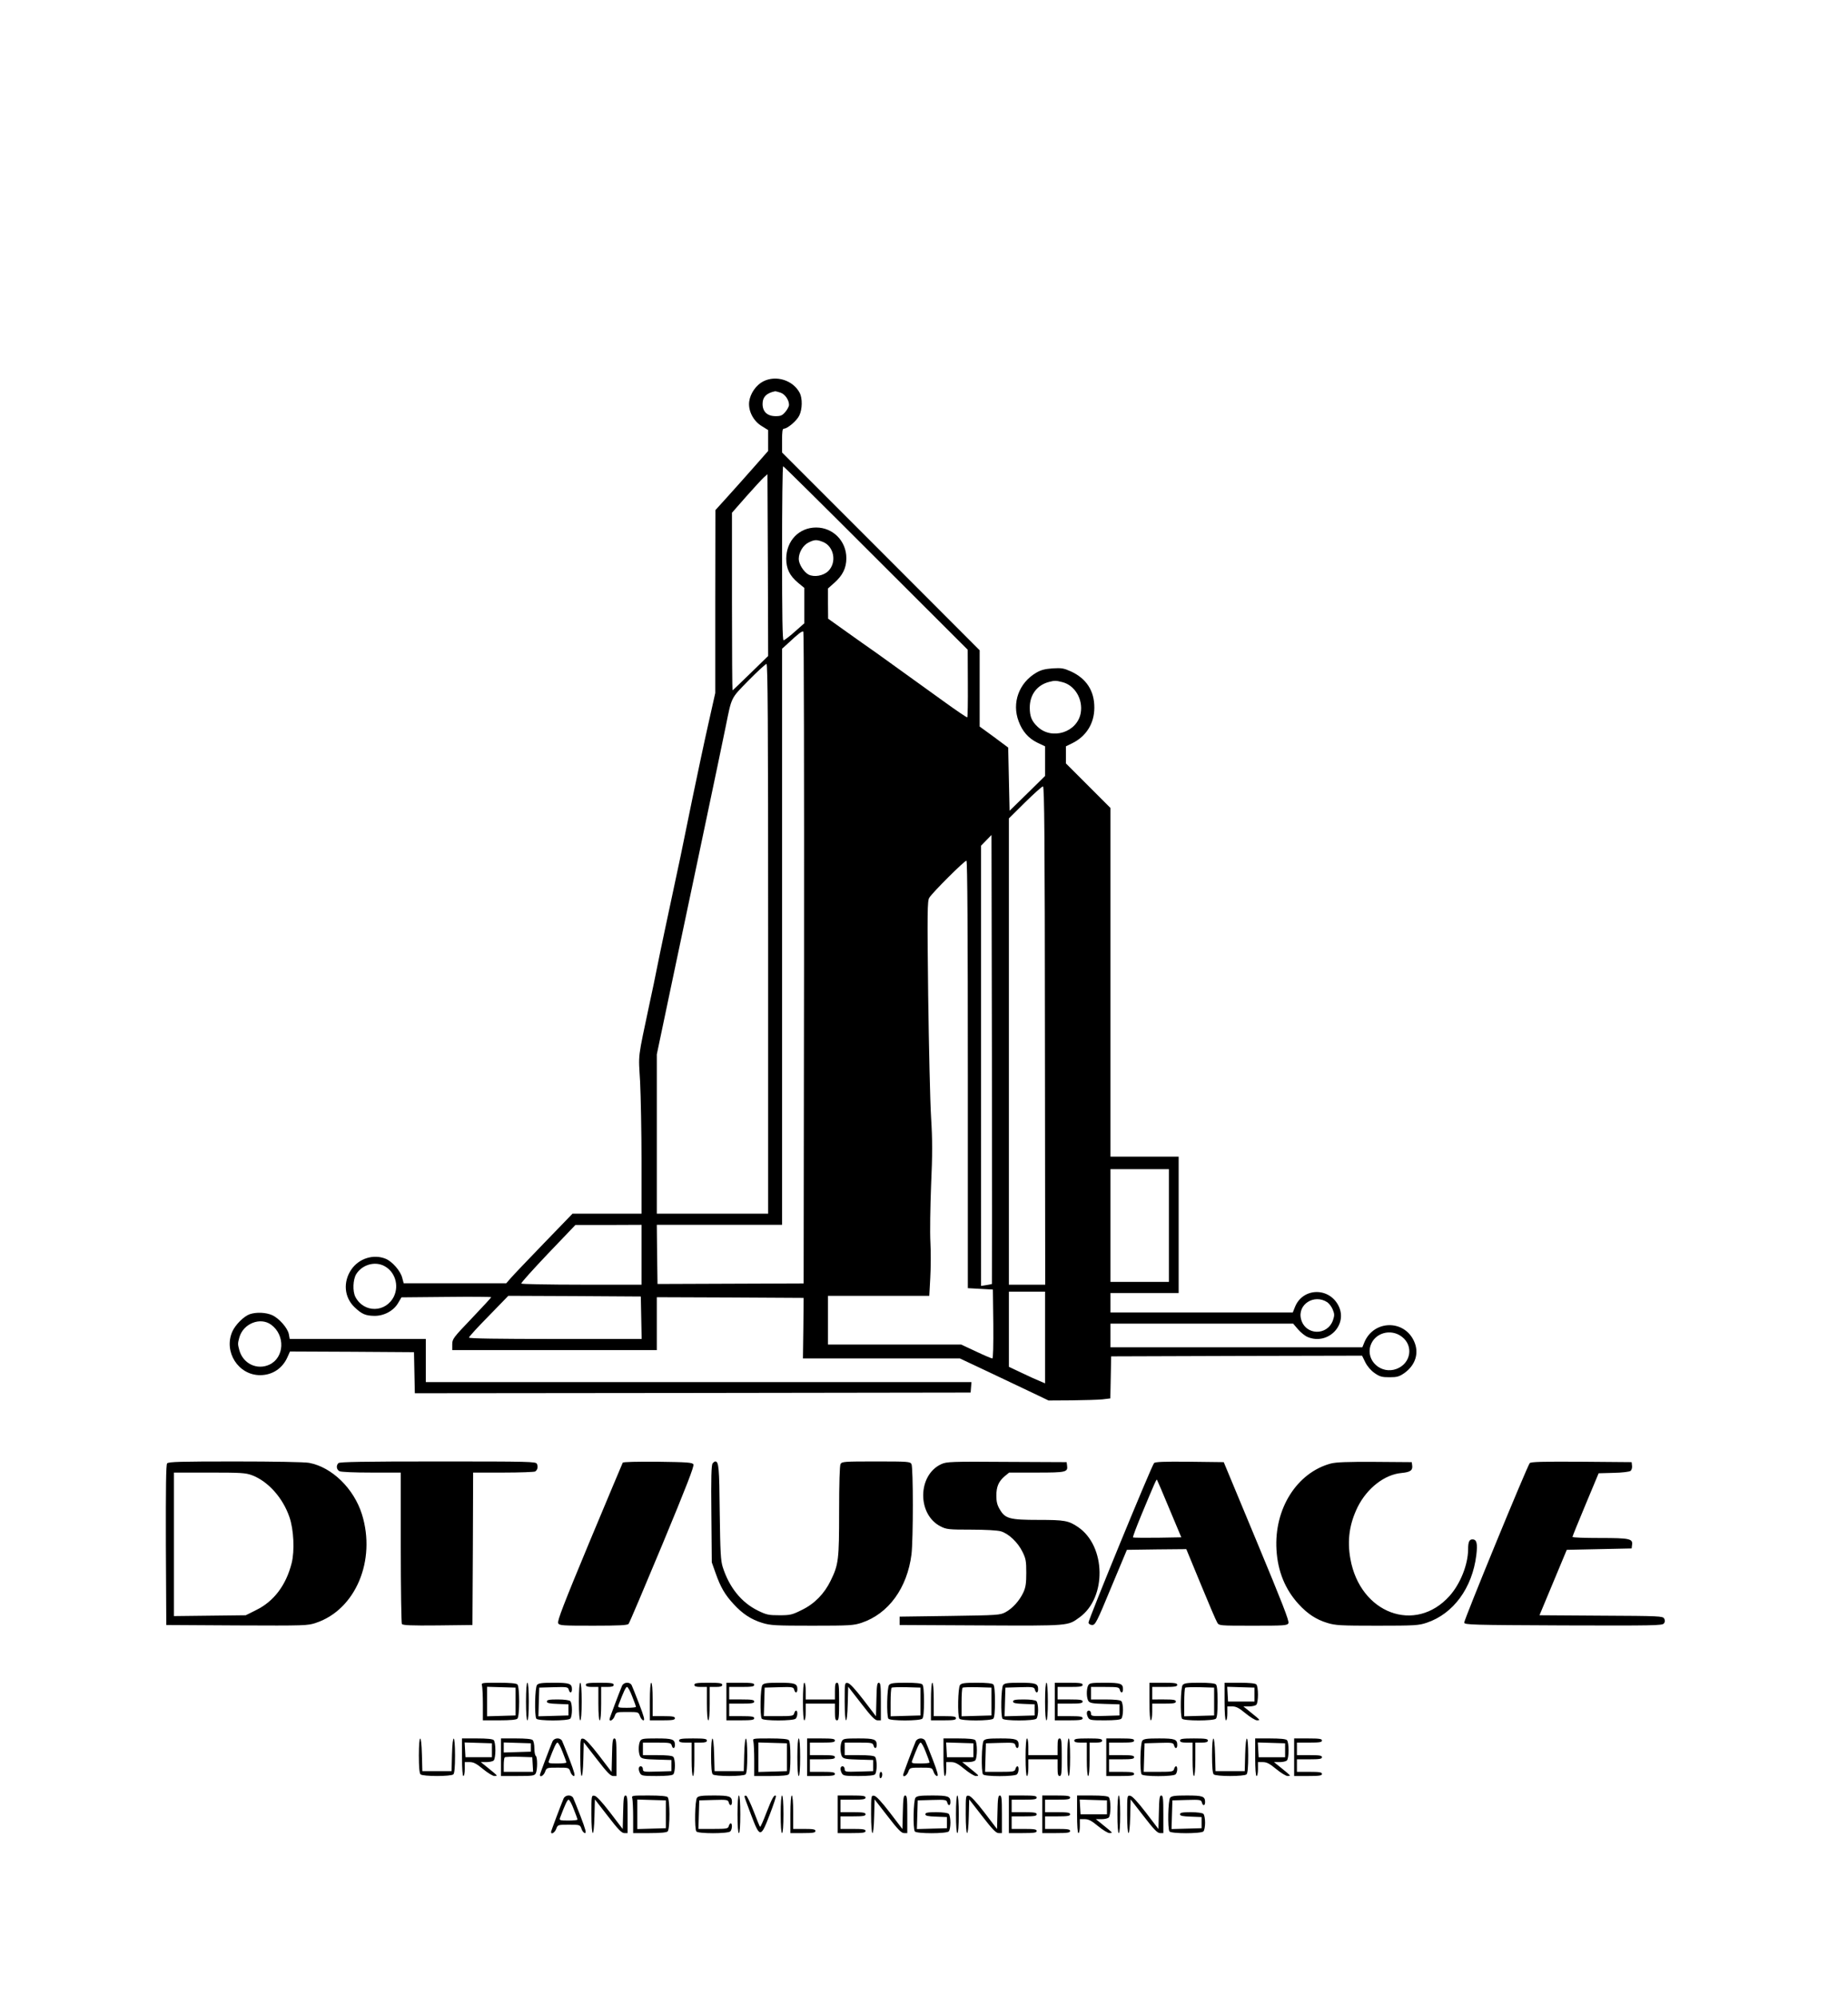 <svg version="1.0" xmlns="http://www.w3.org/2000/svg" width="1770.667" height="1913.333" viewBox="0 0 1328 1435"><path d="M548.5 274c-5.1 2.6-9.3 8.6-10.1 14.4-.9 6.6 2.9 14.1 9.1 17.8l4.5 2.8v15l-10.3 11.7c-5.7 6.5-14.3 16.1-19 21.3l-8.6 9.5-.1 65.7v65.7l-5 22.3c-2.8 12.3-7.9 36.5-11.5 53.8-3.5 17.3-7.3 35.8-8.4 41-10.6 49.7-14.1 66-17.1 81-1 5.2-3.2 15.8-4.9 23.5-9.1 43.1-8.3 36.6-7.1 57.9.5 10.5 1 36.1 1 56.8V872h-49.6l-20.5 21.2c-11.2 11.6-21.9 22.8-23.8 25l-3.3 3.8h-73.7l-1.1-4.1c-1.3-4.9-7.1-11.5-11.8-13.5-8.8-3.6-19.3-.3-24.8 7.8-6 8.9-5 19.9 2.3 26.9 5.2 5 7.9 6.2 14.3 6.3 7 .1 14-3.7 17.2-9.4l2.3-3.9 32.3-.3c17.7-.2 32.2-.1 32.2.2 0 .3-6.3 7.1-14 15.2-13.3 13.9-14 14.8-14 18.7v4.1h147v-38l52.8.2 52.7.3-.2 21.7-.3 21.8h112.8l20.4 9.6c11.1 5.3 25.5 12.1 31.8 15.1l11.5 5.5 16.5-.1c9.1-.1 19.1-.4 22.2-.7l5.7-.7.3-15.1.3-15.1 90.1-.3 90.2-.2 2.3 4.7c1.5 3 4 5.9 6.7 7.8 3.7 2.6 5.3 3 10.7 3 5.4 0 6.9-.4 10.7-3 8.1-5.8 10.8-14.6 6.9-23-7.2-15.6-28.9-15.1-35.6.8L979 968H798v-17h131.3l3.5 4.1c2 2.3 5.1 4.8 6.9 5.5 14.6 6.1 29.2-8.8 22.1-22.6-6.9-13.4-25.7-12.8-31.2 1l-1.6 4H798v-14h49v-98h-49V580.5l-16-16-16-16v-12.3l4.3-2.1c10.2-4.9 16.1-14.3 16.1-25.6.1-12.1-5.7-21-16.8-26.1-5.1-2.3-6.8-2.6-13.1-2.2-5.5.4-8.4 1.1-11.8 3.1-12.5 7.3-17.7 21.7-12.7 34.9 2.7 7.3 7 12.2 13.5 15.4l5.5 2.6v21.3L738.3 570l-12.8 12.5-.5-22.7-.5-22.7-10.2-7.6L704 522v-54.8l-71-71.1-71-71v-8.6c0-6.5.3-8.5 1.3-8.5 2.6 0 9.4-5.8 11.1-9.5 2.2-4.5 2.3-12.3.3-16.2-4.8-9.1-16.9-13-26.2-8.3zm12.4 8.1c3.2 1.1 6.1 5.2 6.1 8.8 0 1.1-1.2 3.3-2.6 5-2.2 2.6-3.3 3.1-7 3.1-6 0-9.4-3.2-9.4-8.8 0-5 2.9-7.9 9.1-9.1.3 0 2 .4 3.8 1zm68.5 118.8l66 65.9.1 24.2c.1 13.2-.1 24.2-.4 24.4-.3.2-8-5-17.1-11.6-17.5-12.6-18.4-13.3-32.5-23.4-13.3-9.6-19.3-13.9-26.1-18.6-3.3-2.4-10.2-7.2-15.2-10.8l-9.1-6.5-.1-10.9v-10.8l4.5-4c6.1-5.4 8.7-10.7 8.7-17.8 0-12.3-9.6-22-21.7-22-12.3 0-21.4 9.5-21.5 22.3 0 7.3 2.4 12.3 8.5 17.4l4.5 3.7v25.4l-6.9 6.1c-3.8 3.4-7.4 6.1-8 6.1-.8 0-1.1-17.2-1.1-62.5 0-34.4.3-62.5.8-62.5.4 0 30.4 29.7 66.6 65.9zm-90 82.7c-7 6.8-12.8 12.4-13 12.4-.2 0-.4-28.7-.4-63.8v-63.8l10.1-11.5c5.5-6.2 11.3-12.5 12.7-13.8l2.7-2.4.3 65.3.2 65.3-12.6 12.3zm52.1-94.2c7.9 3.3 9.9 14.6 3.8 20.8-3.5 3.5-10.2 4.7-14.3 2.6-3.4-1.9-7-7.5-7-11.2 0-4.7 3.1-9.9 7-11.8 4.3-2.2 6-2.2 10.5-.4zm-13.7 298.9l-.3 233.8-52.5.2-52.5.2-.3-21.3-.2-21.2h90V466.1l4.3-3.9c7.7-7.2 10.2-9.1 11-8.3.4.4.6 105.9.5 234.4zM552 674.5V872h-80V757.5l10.4-49.5c5.7-27.2 14.3-68 19.1-90.5 13.3-63.4 17.5-83 20-95.5 4.4-21.7 3.5-19.9 16.4-33.1 6.4-6.5 12.2-11.8 12.9-11.9.9 0 1.2 40.1 1.2 197.5zm211.5-184.4c9 2.3 14.9 12.4 13.1 22.3-2.6 13.8-20.7 19.5-30.9 9.8-4.3-4-5.7-7.5-5.7-13.8 0-9.3 5.3-16.3 14-18.5 3.9-1 4.8-1 9.5.2zM750.9 744l.2 179H725V588l11.6-11.5c6.4-6.3 12.2-11.5 12.9-11.5 1 0 1.3 37.6 1.4 179zm-38.1 178.5c-.2.1-2 .5-4 .8l-3.8.6V607.6l3.8-3.9 3.7-3.8.3 161.2c.1 88.7.1 161.3 0 161.4zm-17.3-150.4v153.4l9 .5 9 .5.3 24.7c.1 15.7-.1 24.8-.7 24.8s-5.8-2.2-11.7-5l-10.7-5H595v-35h72.8l.7-12.8c.4-7 .5-18.6.1-25.7-.4-7.2-.1-25.6.5-41 1-22 1-32.4 0-48.5-.7-11.3-1.6-50.9-2.1-88-.7-59.9-.6-67.8.8-70 2.3-3.8 25.6-27 26.7-26.6.7.2 1 52.3 1 153.7zM840 880.5V921h-42v-81h42v40.5zm-379 21V923h-42.9c-23.7 0-43.2-.4-43.5-.8-.3-.5 8.4-10.1 19.2-21.5l19.7-20.6h23.8l23.7-.1v21.5zm-185 8c7.8 4 10.9 13.8 7.1 21.9-5.8 11.8-21.6 12.1-27.7.4-2.1-4.1-1.8-12.4.6-16.4 4.2-6.7 13.2-9.4 20-5.9zm475 51.4v33l-3.7-1.6c-2.1-.8-8-3.5-13-5.9L725 982v-54h26v32.9zm-290.2-14.2l.3 15.3H399c-41.1 0-62-.3-62-1 0-.6 6.4-7.6 14.2-15.5l14.1-14.5 47.6.2 47.6.3.3 15.2zm493-11.1c1.3.9 3.1 3.2 3.9 5.2 1.3 3.2 1.4 4.2.2 7.7-4 11.4-19.8 11-22.9-.6-2.9-10.6 9.3-18.5 18.8-12.3zm53.6 24.8c8.6 6.5 6.5 19.2-3.8 23.1-11 4.2-22.3-5.9-18.7-16.8 3-9.1 14.6-12.4 22.5-6.3z"/><path d="M179.5 944.2c-4.3 1.5-10.4 7.6-12.6 12.6-6.3 14.5 4.4 31.2 20 31.2 8.8 0 16.1-4.8 19.7-13l1.8-4 44.5.2 44.6.3.3 14.8.3 14.7 199.7-.2 199.7-.3.3-3.8.3-3.7H306v-31h-97.8l-.6-3.3c-.8-4.5-7-11.5-12-13.8-4.5-2-11.4-2.3-16.1-.7zm15.4 7.6c10.2 7.5 9.5 23.5-1.2 28.6-8.9 4.2-19-.6-21.7-10.3-1.2-4.4-1.2-4.8 0-9.2 2.8-10 15.1-14.9 22.9-9.1zm-74.8 99.6c-.8.9-1 17.2-.9 58.7l.3 57.4 50.8.3c49.1.2 50.9.2 56.9-1.9 28.3-9.5 43.2-44.8 32.9-77.9-5.8-18.5-21.5-33.9-38-37-3.2-.6-25.1-1-53.1-1-39.1 0-48 .2-48.9 1.4zm61 8.5c11.6 4.4 22.2 16.3 26.9 30.1 3.1 8.9 3.8 24.2 1.6 33-4 15.9-12.8 27.5-25.4 33.7l-7.6 3.8-25.8.3-25.8.3V1058h25.5c22.7 0 26 .2 30.6 1.9z"/><path d="M243.2 1051.2c-1.8 1.8-1.4 4.6.7 5.8 1.2.6 10.4 1 23 1H288v53.7c0 29.6.4 54.4.8 55.1.7.9 6.5 1.2 25.8 1l24.9-.3.3-54.8.2-54.7h21.8c11.9 0 22.2-.4 22.8-.8 1.7-1.1 2.2-3.5 1.2-5.5-.8-1.6-5.2-1.7-71.1-1.7-53.4 0-70.6.3-71.5 1.2zm204.3-.3c-.3.6-11.1 26.3-24 57.2-18.3 44-23.2 56.7-22.4 58.1.9 1.7 2.8 1.8 25.3 1.8 18.3 0 24.6-.3 25.3-1.3.6-.6 11.5-26.4 24.3-57.1 17.4-41.9 23-56.4 22.3-57.5-.9-1.4-4.6-1.6-25.6-1.9-15.1-.1-24.8.1-25.2.7zm64.6.5c-.9 1.1-1.2 10.4-.9 36.3l.3 34.8 2.8 7.9c3.5 9.9 6.6 15.3 12.9 22.1 6.3 6.9 12.6 11.1 20.6 13.5 5.8 1.8 9.4 2 35.8 2 27.2 0 29.9-.2 35.6-2.1 19.3-6.5 32.7-24.9 35.8-49.1 1.3-10.9 1.3-62.3 0-64.9-1-1.8-2.4-1.9-25.5-1.9s-24.5.1-25.5 1.9c-.6 1.3-1 13.8-1 33.8 0 35-.4 38.4-6.1 50-4.5 9.3-11.6 16.6-20.7 21-7 3.5-8.3 3.8-16.2 3.8-7.7 0-9.2-.3-15.5-3.4-11.7-5.8-20.4-16.5-25.1-31.1-1.5-4.7-1.8-10.4-2.2-39.5-.3-32.1-.7-36.5-3.2-36.5-.4 0-1.3.6-1.9 1.4z"/><path d="M676.5 1051.9c-17.2 7.8-17.5 36.3-.5 44.8 4.1 2.1 5.8 2.3 21.8 2.3 10.5 0 19 .5 21.4 1.2 5.6 1.6 12.2 7.9 15.5 14.6 2.5 5 2.8 6.8 2.8 15.2 0 7.5-.4 10.4-2.1 14.1-2.8 6-7.8 11.5-12.8 14.2-3.9 2.1-5.5 2.2-40.1 2.7l-36 .5v6l58.5.3c64.2.3 62.2.4 70.8-5.8 19.6-14.2 19-51.1-1-64.8-6.9-4.7-9.8-5.2-28.4-5.2-20.8 0-24.1-.9-27.9-7.5-1.9-3.1-2.5-5.6-2.5-9.9 0-6.5 1.6-10.2 6-14l3.2-2.6H745c21.3 0 22.5-.3 21.8-5.2l-.3-2.3-43-.2c-39.9-.3-43.3-.1-47 1.6zm152.8-.7c-2.1 2.7-47.4 113-47.1 114.6.2 1 1.3 1.7 2.7 1.7 2.2 0 3.4-2.3 13.6-27l11.3-27 21.3-.3 21.4-.2 10.4 25.2c5.7 13.9 11 26.3 11.8 27.5 1.3 2.3 1.5 2.3 25.8 2.3 22.4 0 24.5-.1 25.4-1.8.7-1.4-4.5-14.7-22.8-58.7l-23.7-57-24.6-.3c-18.9-.2-24.8.1-25.5 1zm11 32.8l8.6 20.5-17.1.3c-9.4.1-17.3 0-17.6-.2-.3-.3 2.5-7.7 6.1-16.4 9.6-23.1 10.7-25.5 11.1-25.1.2.2 4.2 9.6 8.9 20.9zm116-32.5c-24.4 6.6-40.8 32.6-39 62 .9 15.4 6.2 28.4 15.9 39 6.3 6.9 12.6 11.1 20.6 13.5 5.8 1.8 9.4 2 35.8 2 27.2 0 29.9-.2 35.6-2.1 19.2-6.4 32.8-25 35.7-48.6 1-8.4.3-11.3-2.8-11.3-2.3 0-3.1 1.9-3.1 7.3-.1 10.9-5.6 24.7-13.4 33.4-24.6 27.3-64.2 12.5-71.2-26.7-2.4-13.4-.7-25.2 5.3-37.4 6.8-13.5 19.3-23.2 31.4-24.3 6.4-.6 8.2-1.9 7.7-5.5l-.3-2.3-26.5-.2c-20.2-.1-27.7.2-31.7 1.2zm143-.3c-2.1 2.7-47.4 113-47.1 114.6.3 1.6 5.5 1.7 71.3 2 65 .2 71.1.1 72.2-1.4.9-1.2.9-2.2.2-3.5-.9-1.8-3.3-1.9-45.3-2.1l-44.3-.3 9.8-23.5 9.8-23.5 23.3-.5 23.3-.5.3-2.4c.7-4.6-1.5-5.1-23-5.1-10.9 0-19.8-.3-19.8-.8 0-.4 4.2-10.8 9.4-23.2l9.4-22.5 10.8-.3c6.1-.1 11.4-.8 12.1-1.4.8-.6 1.3-2.3 1.1-3.7l-.3-2.6-36.1-.3c-28.2-.2-36.4.1-37.1 1zm-752.9 160c.3 1.3.6 7.4.6 13.5v11.3h11.8c7.8 0 12.2-.4 13-1.2 1.7-1.7 1.7-22.9 0-24.6-.8-.8-5.3-1.2-13.6-1.2-12.4 0-12.4 0-11.8 2.2zm24.1 11.3v10l-10.2.3-10.3.3v-21.2l10.3.3 10.2.3v10zm7.5 0c0 8.3.4 13.5 1 13.5s1-5.2 1-13.5-.4-13.5-1-13.5-1 5.2-1 13.5zm7.9-11.9c-1.5 1.8-1.9 22-.5 24.2 1 1.7 22.7 1.7 24.4 0 1.6-1.6 1.6-11 0-12.6-.7-.7-4.3-1.2-9-1.2-6.2 0-7.8.3-7.8 1.5 0 1.1 1.8 1.5 7.8 1.7l7.7.3v8l-10.8.3-10.8.3.3-10.3.3-10.3 10.3-.3c9.7-.3 10.4-.1 10.9 1.8.7 2.7 2.3 2.5 2.3-.3 0-4.1-1.7-4.7-13.1-4.7-8.6 0-10.9.3-12 1.6zm30.1 11.9c0 8.3.4 13.5 1 13.5s1-5.2 1-13.5-.4-13.5-1-13.5-1 5.2-1 13.5zm5-12c0 1.1 1.2 1.5 4.5 1.5h4.5v12c0 7.3.4 12 1 12s1-4.7 1-12v-12h4.5c3.3 0 4.5-.4 4.5-1.5 0-1.2-1.8-1.5-10-1.5s-10 .3-10 1.5zm26 .7c-2.2 5.3-9 23.3-9 24 0 2.1 2.7.5 3.7-2.2 1.1-3 1.2-3 9.1-3 8 0 8 0 9.1 3 .5 1.6 1.7 3 2.5 3 1.1 0 .3-2.9-3.1-11.8-2.5-6.4-4.9-12.5-5.4-13.5-1.4-2.5-5.7-2.2-6.9.5zm7.3 7.6c1.5 3.7 2.7 7.1 2.7 7.5 0 .4-3 .7-6.6.7-5.9 0-6.5-.2-6-1.8 3.7-9.8 5.3-13.2 6.2-13.2.6 0 2.3 3 3.7 6.8zm12.7 3.7v13.5h9c7.3 0 9-.3 9-1.5s-1.6-1.5-8-1.5h-8v-12c0-7.3-.4-12-1-12s-1 5.2-1 13.5zm32-12c0 1.1 1.2 1.5 4.5 1.5h4.5v12c0 7.3.4 12 1 12s1-4.7 1-12v-12h4.5c3.3 0 4.5-.4 4.5-1.5 0-1.2-1.8-1.5-10-1.5s-10 .3-10 1.5zm23 12v13.5h10c8.2 0 10-.3 10-1.5s-1.7-1.5-9-1.5h-9v-9h9c7.3 0 9-.3 9-1.5s-1.7-1.5-9-1.5h-9v-9h9c7.3 0 9-.3 9-1.5s-1.8-1.5-10-1.5h-10v13.5zm25.9-11.9c-1.5 1.8-1.9 22-.5 24.2 1 1.7 22.7 1.7 24.4 0 1.4-1.4 1.6-5.8.3-5.8-.5 0-1.1.9-1.4 2-.5 1.8-1.4 2-11.1 2h-10.7l.3-10.3.3-10.2 10.3-.3c9.7-.3 10.4-.1 10.9 1.8.7 2.7 2.3 2.5 2.3-.3 0-4.1-1.7-4.7-13.1-4.7-8.6 0-10.9.3-12 1.6zm29.1 11.9c0 8.3.4 13.5 1 13.5s1-2.7 1-6v-6h21v6c0 4.7.3 6 1.5 6 1.3 0 1.5-2.2 1.5-13.5s-.2-13.5-1.5-13.5c-1.2 0-1.5 1.3-1.5 6v6h-21v-6c0-3.3-.4-6-1-6s-1 5.2-1 13.5zm30-.1c0 17.2 1.8 18.4 2.2 1.5l.3-12.1 9.4 12.1c7.3 9.5 9.9 12.1 11.7 12.1h2.4v-13.5c0-11.2-.2-13.5-1.5-13.5-1.2 0-1.5 2.2-1.7 12.1l-.3 12-9-11.8c-6.1-7.9-9.8-11.9-11.3-12.1-2.2-.3-2.2-.2-2.2 13.2zm31.9-11.8c-1.5 1.8-1.9 22-.5 24.2 1 1.7 22.7 1.7 24.4 0 .8-.8 1.2-5 1.2-12.3 0-7.3-.4-11.5-1.2-12.3-.8-.8-4.9-1.2-11.9-1.2-8.6 0-10.9.3-12 1.6zm22.6 11.9v10l-10.7.3-10.8.3v-9.9c0-5.4.3-10.2.7-10.6.4-.4 5.2-.5 10.7-.4l10.1.3v10zm7.5 0v13.5h9c7.3 0 9-.3 9-1.5s-1.6-1.5-8-1.5h-8v-12c0-7.3-.4-12-1-12s-1 5.2-1 13.5zm20.9-11.9c-1.5 1.8-1.9 22-.5 24.2 1 1.7 22.7 1.7 24.4 0 .8-.8 1.2-5 1.2-12.3 0-7.3-.4-11.5-1.2-12.3-.8-.8-4.9-1.2-11.9-1.2-8.6 0-10.9.3-12 1.6zm22.6 11.9v10l-10.7.3-10.8.3v-9.9c0-5.4.3-10.2.7-10.6.4-.4 5.2-.5 10.7-.4l10.1.3v10zm8.4-11.9c-1.5 1.8-1.9 22-.5 24.2 1 1.7 22.7 1.7 24.4 0 .7-.7 1.2-3.5 1.2-6.3s-.5-5.6-1.2-6.3c-.7-.7-4.3-1.2-9-1.2-6.2 0-7.8.3-7.8 1.5 0 1.1 1.8 1.5 7.8 1.7l7.7.3v8l-10.8.3-10.8.3.3-10.3.3-10.3 10.3-.3c9.7-.3 10.4-.1 10.9 1.8.7 2.7 2.3 2.5 2.3-.3 0-4.1-1.7-4.7-13.1-4.7-8.6 0-10.9.3-12 1.6zm30.1 11.9c0 8.3.4 13.5 1 13.5s1-5.2 1-13.5-.4-13.5-1-13.5-1 5.2-1 13.5zm7 0v13.5h10c8.2 0 10-.3 10-1.5s-1.7-1.5-9-1.5h-9v-9h9c7.3 0 9-.3 9-1.5s-1.7-1.5-9-1.5h-9v-9h9c7.3 0 9-.3 9-1.5s-1.8-1.5-10-1.5h-10v13.5zm24-11.6c-1.4 2.7-1.3 9.4.3 11.4 1 1.3 3.3 1.7 11.7 1.9l10.5.3v8l-10.2.3c-9.8.3-10.3.2-10.3-1.8 0-1.1-.7-2-1.5-2-1.7 0-2 2.3-.5 5.1 1 1.7 2.2 1.9 11.8 1.9 7.1 0 11.2-.4 12-1.2.7-.7 1.2-3.5 1.2-6.3s-.5-5.6-1.2-6.3c-.8-.8-4.8-1.2-11.5-1.2H784v-9h10.1c9.2 0 10.1.2 10.6 2 .7 2.7 2.3 2.5 2.3-.3 0-4.1-1.7-4.7-13.2-4.7-9.6 0-10.8.2-11.8 1.9zm44 11.6c0 8.3.4 13.5 1 13.5s1-2.7 1-6v-6h8.5c6.9 0 8.5-.3 8.5-1.5s-1.6-1.5-8.5-1.5H828v-9h9c7.3 0 9-.3 9-1.5s-1.8-1.5-10-1.5h-10v13.5zm23.9-11.9c-1.5 1.8-1.9 22-.5 24.2 1 1.7 22.7 1.7 24.4 0 .8-.8 1.2-5 1.2-12.3 0-7.3-.4-11.5-1.2-12.3-.8-.8-4.9-1.2-11.9-1.2-8.6 0-10.9.3-12 1.6zm22.6 11.9v10l-10.7.3-10.8.3v-9.9c0-5.4.3-10.2.7-10.6.4-.4 5.2-.5 10.7-.4l10.1.3v10zm7.5 0c0 8.3.4 13.5 1 13.5s1-2.3 1-5v-5h3.5c2.8 0 4.9 1.1 9.6 5 3.3 2.7 7 5 8.2 5 2.2-.1 2.2-.1-.3-2.3-1.4-1.2-4.1-3.4-6-4.9l-3.5-2.8h4.1c2.2 0 4.5-.5 5.2-1.2 1.6-1.6 1.6-13 0-14.6-.8-.8-4.9-1.2-12-1.2H880v13.5zm21.5-5v5h-19l-.3-5.3-.3-5.3 9.8.3 9.8.3v5zM301 1261.3c0 8.2.4 12.7 1.2 13.5 1.6 1.6 22 1.6 23.6 0 .8-.8 1.2-5.3 1.2-13.5 0-15.9-1.8-16.4-2.2-.6l-.3 11.8h-21l-.3-11.8c-.4-15.8-2.2-15.3-2.2.6zm31 1.2c0 8.3.4 13.5 1 13.5s1-2.3 1-5v-5h3.5c2.8 0 4.9 1.1 9.6 5 3.3 2.7 7 5 8.2 5 2.2-.1 2.2-.1-.3-2.3-1.4-1.2-4.1-3.4-6-4.9l-3.5-2.8h4c2.3 0 4.6-.5 5.3-1.2.7-.7 1.2-3.9 1.2-7.3s-.5-6.6-1.2-7.3c-.8-.8-4.9-1.2-12-1.2H332v13.5zm21.5-5v5h-19l-.3-5.3-.3-5.3 9.8.3 9.8.3v5zm6.5 5v13.5h12c10.8 0 12-.2 13-1.9 1.3-2.5 1.3-11.8 0-12.6-.5-.3-1-2.8-1-5.4 0-2.6-.5-5.2-1.2-5.9-.8-.8-4.9-1.2-12-1.2H360v13.5zm21.5-7v3l-9.7.3-9.8.3v-7.2l9.8.3 9.7.3v3zm1.3 12.2l.3 5.3H362v-4.8c0-2.7.3-5.2.7-5.6.4-.4 5-.5 10.3-.4l9.5.3.3 5.2zm14.2-16.5c-2.2 5.3-9 23.3-9 24 0 2.1 2.7.5 3.7-2.2 1.1-3 1.2-3 9.1-3 8 0 8 0 9.1 3 .5 1.6 1.7 3 2.5 3 1.1 0 .3-2.9-3.1-11.8-2.5-6.4-4.9-12.5-5.4-13.5-1.4-2.5-5.7-2.2-6.9.5zm7.3 7.6c1.5 3.7 2.7 7.1 2.7 7.5 0 .4-3 .7-6.6.7-5.9 0-6.5-.2-6-1.8 3.7-9.8 5.3-13.2 6.2-13.2.6 0 2.3 3 3.7 6.8zm12.7 3.6c0 17.2 1.8 18.4 2.2 1.5l.3-12.1 9.4 12.1c7.3 9.5 9.9 12.1 11.7 12.1h2.4v-13.5c0-11.2-.2-13.5-1.5-13.5-1.2 0-1.5 2.2-1.7 12.1l-.3 12-9-11.8c-6.1-7.9-9.8-11.9-11.3-12.1-2.2-.3-2.2-.2-2.2 13.2zm43-11.5c-1.4 2.7-1.3 9.4.3 11.4 1 1.3 3.3 1.7 11.7 1.9l10.5.3v8l-10.2.3c-9.8.3-10.3.2-10.3-1.8 0-1.1-.7-2-1.5-2-1.7 0-2 2.3-.5 5.1 1 1.7 2.2 1.9 11.8 1.9 7.1 0 11.2-.4 12-1.2 1.6-1.6 1.6-11 0-12.6-.8-.8-4.8-1.2-11.5-1.2H462v-9h10.1c9.2 0 10.1.2 10.6 2 .7 2.7 2.3 2.5 2.3-.3 0-4.1-1.7-4.7-13.2-4.7-9.6 0-10.8.2-11.8 1.9zm28-.4c0 1.1 1.2 1.5 4.5 1.5h4.5v12c0 7.3.4 12 1 12s1-4.7 1-12v-12h4.5c3.3 0 4.5-.4 4.5-1.5 0-1.2-1.8-1.5-10-1.5s-10 .3-10 1.5zm23 10.8c0 8.2.4 12.7 1.2 13.5 1.6 1.6 22 1.6 23.6 0 .8-.8 1.2-5.3 1.2-13.5 0-15.9-1.8-16.4-2.2-.6l-.3 11.8h-21l-.3-11.8c-.4-15.8-2.2-15.3-2.2.6zm30.4-10.1c.3 1.3.6 7.4.6 13.5v11.3h11.8c7.8 0 12.2-.4 13-1.2.8-.8 1.2-5 1.2-12.3 0-7.3-.4-11.5-1.2-12.3-.8-.8-5.3-1.2-13.6-1.2-12.4 0-12.4 0-11.8 2.2zm24.1 11.3v10l-10.2.3-10.3.3v-21.2l10.3.3 10.2.3v10zm7.5 0c0 8.3.4 13.5 1 13.5s1-5.2 1-13.5-.4-13.5-1-13.5-1 5.2-1 13.5zm7 0v13.5h10c8.2 0 10-.3 10-1.5s-1.7-1.5-9-1.5h-9v-9h9c7.3 0 9-.3 9-1.5s-1.7-1.5-9-1.5h-9v-9h9c7.3 0 9-.3 9-1.5s-1.8-1.5-10-1.5h-10v13.5zm25-11.6c-1.4 2.7-1.3 9.4.3 11.4 1 1.3 3.3 1.7 11.7 1.9l10.5.3v8l-10.2.3c-9.8.3-10.3.2-10.3-1.8 0-1.1-.7-2-1.5-2-1.7 0-2 2.3-.5 5.1 1 1.7 2.2 1.9 11.8 1.9 7.1 0 11.2-.4 12-1.2.7-.7 1.2-3.5 1.2-6.3s-.5-5.6-1.2-6.3c-.8-.8-4.8-1.2-11.5-1.2H607v-9h10.1c9.2 0 10.1.2 10.6 2 .7 2.7 2.3 2.5 2.3-.3 0-4.1-1.7-4.7-13.2-4.7-9.6 0-10.8.2-11.8 1.9zm53 .3c-2.2 5.3-9 23.3-9 24 0 2.1 2.7.5 3.7-2.2 1.1-3 1.2-3 9.1-3 8 0 8 0 9.1 3 .5 1.6 1.7 3 2.5 3 1.1 0 .3-2.9-3.1-11.8-2.5-6.4-4.9-12.5-5.4-13.5-1.4-2.5-5.7-2.2-6.9.5zm7.3 7.6c1.5 3.7 2.7 7.1 2.7 7.5 0 .4-3 .7-6.6.7-5.9 0-6.5-.2-6-1.8 3.7-9.8 5.3-13.2 6.2-13.2.6 0 2.3 3 3.7 6.8zm12.7 3.7c0 8.3.4 13.5 1 13.5s1-2.3 1-5v-5h3.5c2.8 0 4.9 1.1 9.6 5 3.3 2.7 7 5 8.2 5 2.2-.1 2.2-.1-.3-2.3-1.4-1.2-4.1-3.4-6-4.9l-3.5-2.8h4.1c2.2 0 4.5-.5 5.2-1.2 1.6-1.6 1.6-13 0-14.6-.8-.8-4.9-1.2-12-1.2H678v13.5zm21.5-5v5h-19l-.3-5.3-.3-5.3 9.8.3 9.8.3v5zm7.4-6.9c-1.5 1.8-1.9 22-.5 24.2 1 1.7 22.7 1.7 24.4 0 1.4-1.4 1.6-5.8.3-5.8-.5 0-1.1.9-1.4 2-.5 1.8-1.4 2-11.1 2h-10.7l.3-10.3.3-10.2 10.3-.3c9.7-.3 10.4-.1 10.9 1.8.7 2.7 2.3 2.5 2.3-.3 0-4.1-1.7-4.7-13.1-4.7-8.6 0-10.9.3-12 1.6zm30.1 11.9c0 8.3.4 13.5 1 13.5s1-2.7 1-6v-6h21v6c0 4.7.3 6 1.5 6 1.3 0 1.5-2.2 1.5-13.5s-.2-13.5-1.5-13.5c-1.2 0-1.5 1.3-1.5 6v6h-21v-6c0-3.3-.4-6-1-6s-1 5.2-1 13.5zm30 0c0 8.3.4 13.5 1 13.5s1-5.2 1-13.5-.4-13.5-1-13.5-1 5.2-1 13.5zm5-12c0 1.1 1.2 1.5 4.5 1.5h4.5v12c0 7.3.4 12 1 12s1-4.7 1-12v-12h4.5c3.3 0 4.5-.4 4.5-1.5 0-1.2-1.8-1.5-10-1.5s-10 .3-10 1.5zm23 12v13.5h10c8.2 0 10-.3 10-1.5s-1.7-1.5-9-1.5h-9v-9h9c7.3 0 9-.3 9-1.5s-1.7-1.5-9-1.5h-9v-9h9c7.3 0 9-.3 9-1.5s-1.8-1.5-10-1.5h-10v13.5zm25.9-11.9c-1.5 1.8-1.9 22-.5 24.2 1 1.7 22.7 1.7 24.4 0 1.4-1.4 1.6-5.8.3-5.8-.5 0-1.1.9-1.4 2-.5 1.8-1.4 2-11.1 2h-10.7l.3-10.3.3-10.2 10.3-.3c9.7-.3 10.4-.1 10.9 1.8.7 2.7 2.3 2.5 2.3-.3 0-4.1-1.7-4.7-13.1-4.7-8.6 0-10.9.3-12 1.6zm27.1-.1c0 1.1 1.2 1.5 4.5 1.5h4.5v12c0 7.3.4 12 1 12s1-4.7 1-12v-12h4.5c3.3 0 4.5-.4 4.5-1.5 0-1.2-1.8-1.5-10-1.5s-10 .3-10 1.5zm23 10.8c0 8.2.4 12.7 1.2 13.5 1.6 1.6 22 1.6 23.6 0 .8-.8 1.2-5.3 1.2-13.5 0-15.9-1.8-16.4-2.2-.6l-.3 11.8h-21l-.3-11.8c-.4-15.8-2.2-15.3-2.2.6zm31 1.2c0 8.3.4 13.5 1 13.5s1-2.3 1-5v-5h3.5c2.8 0 4.9 1.1 9.6 5 3.3 2.7 7 5 8.2 5 2.2-.1 2.2-.1-.3-2.3-1.4-1.2-4.1-3.4-6-4.9l-3.5-2.8h4.1c2.2 0 4.5-.5 5.2-1.2 1.6-1.6 1.6-13 0-14.6-.8-.8-4.9-1.2-12-1.2H902v13.5zm21.5-5v5h-19l-.3-5.3-.3-5.3 9.8.3 9.8.3v5zm6.5 5v13.5h10c8.2 0 10-.3 10-1.5s-1.7-1.5-9-1.5h-9v-9h9c7.3 0 9-.3 9-1.5s-1.7-1.5-9-1.5h-9v-9h9c7.3 0 9-.3 9-1.5s-1.8-1.5-10-1.5h-10v13.5zm-298 13.1c0 1.4.4 2.3 1 1.9.6-.3 1-1.5 1-2.6 0-1-.4-1.9-1-1.9-.5 0-1 1.2-1 2.6zm-227 16.6c-2.2 5.3-9 23.3-9 24 0 2.1 2.7.5 3.7-2.2 1.1-3 1.2-3 9.1-3 8 0 8 0 9.1 3 .5 1.6 1.7 3 2.5 3 1.1 0 .3-2.9-3.1-11.8-2.5-6.4-4.9-12.5-5.4-13.5-1.4-2.5-5.7-2.2-6.9.5zm7.3 7.6c1.5 3.7 2.7 7.1 2.7 7.5 0 .4-3 .7-6.6.7-5.9 0-6.5-.2-6-1.8 3.7-9.8 5.3-13.2 6.2-13.2.6 0 2.3 3 3.7 6.8zm12.7 3.6c0 17.2 1.8 18.4 2.2 1.5l.3-12.1 9.4 12.1c7.3 9.5 9.9 12.1 11.7 12.1h2.4v-13.5c0-11.2-.2-13.5-1.5-13.5-1.2 0-1.5 2.2-1.7 12.1l-.3 12-9-11.8c-6.1-7.9-9.8-11.9-11.3-12.1-2.2-.3-2.2-.2-2.2 13.2zm29.4-11.2c.3 1.3.6 7.4.6 13.5v11.3h11.8c7.8 0 12.2-.4 13-1.2 1.7-1.7 1.7-22.9 0-24.6-.8-.8-5.3-1.2-13.6-1.2-12.4 0-12.4 0-11.8 2.2zm24.1 11.3v10l-10.2.3-10.3.3v-21.2l10.3.3 10.2.3v10zm22.4-11.9c-1.5 1.8-1.9 22-.5 24.2 1 1.7 22.7 1.7 24.4 0 1.4-1.4 1.6-5.8.3-5.8-.5 0-1.1.9-1.4 2-.5 1.8-1.4 2-11.1 2h-10.7l.3-10.3.3-10.2 10.3-.3c9.7-.3 10.4-.1 10.9 1.8.7 2.7 2.3 2.5 2.3-.3 0-4.1-1.7-4.7-13.1-4.7-8.6 0-10.9.3-12 1.6zm29.1 11.9c0 8.3.4 13.5 1 13.5s1-5.2 1-13.5-.4-13.5-1-13.5-1 5.2-1 13.5zm5-12.8c0 .4 2.1 6.4 4.8 13.3 6.3 16.6 6.9 16.6 13.4-.4 2.7-7 4.7-13.1 4.4-13.3-1.2-1.2-2.7 1.5-6.7 11.7-2.3 6.1-4.4 10.8-4.7 10.5-.3-.3-2.4-5.3-4.6-11.2-2.3-5.9-4.7-10.8-5.3-11.1-.7-.2-1.3 0-1.3.5zm26 12.8c0 8.3.4 13.5 1 13.5s1-5.2 1-13.5-.4-13.5-1-13.5-1 5.2-1 13.5zm7 0v13.5h9c7.3 0 9-.3 9-1.5s-1.6-1.5-8-1.5h-8v-12c0-7.3-.4-12-1-12s-1 5.2-1 13.5zm34 0v13.5h10c8.2 0 10-.3 10-1.5s-1.7-1.5-9-1.5h-9v-9h9c7.3 0 9-.3 9-1.5s-1.7-1.5-9-1.5h-9v-9h9c7.3 0 9-.3 9-1.5s-1.8-1.5-10-1.5h-10v13.5zm24-.1c0 17.2 1.8 18.4 2.2 1.5l.3-12.1 9.4 12.1c7.3 9.5 9.9 12.1 11.7 12.1h2.4v-13.5c0-11.2-.2-13.5-1.5-13.5-1.2 0-1.5 2.2-1.7 12.1l-.3 12-9-11.8c-6.1-7.9-9.8-11.9-11.3-12.1-2.2-.3-2.2-.2-2.2 13.2zm31.9-11.8c-1.5 1.8-1.9 22-.5 24.2 1 1.7 22.7 1.7 24.4 0 .7-.7 1.2-3.5 1.2-6.3s-.5-5.6-1.2-6.3c-.7-.7-4.3-1.2-9-1.2-6.2 0-7.8.3-7.8 1.5 0 1.1 1.8 1.5 7.8 1.7l7.7.3v8l-10.8.3-10.8.3.3-10.3.3-10.3 10.3-.3c9.7-.3 10.4-.1 10.9 1.8.7 2.7 2.3 2.5 2.3-.3 0-4.1-1.7-4.7-13.1-4.7-8.6 0-10.9.3-12 1.6zm29.1 11.9c0 8.3.4 13.5 1 13.5s1-5.2 1-13.5-.4-13.5-1-13.5-1 5.2-1 13.5zm7-.1c0 17.2 1.8 18.4 2.2 1.5l.3-12.1 9.4 12.1c7.3 9.5 9.9 12.1 11.7 12.1h2.4v-13.5c0-11.2-.2-13.5-1.5-13.5-1.2 0-1.5 2.2-1.7 12.1l-.3 12-9-11.8c-6.1-7.9-9.8-11.9-11.3-12.1-2.2-.3-2.2-.2-2.2 13.2zm31 .1v13.5h10c8.2 0 10-.3 10-1.5s-1.7-1.5-9-1.5h-9v-9h9c7.3 0 9-.3 9-1.5s-1.7-1.5-9-1.5h-9v-9h9c7.3 0 9-.3 9-1.5s-1.8-1.5-10-1.5h-10v13.5zm24 0v13.5h10c8.2 0 10-.3 10-1.5s-1.7-1.5-9-1.5h-9v-9h9c7.3 0 9-.3 9-1.5s-1.7-1.5-9-1.5h-9v-9h9c7.3 0 9-.3 9-1.5s-1.8-1.5-10-1.5h-10v13.5zm25 0c0 8.3.4 13.5 1 13.5s1-2.3 1-5v-5h3.5c2.8 0 4.9 1.1 9.6 5 3.3 2.7 7 5 8.2 5 2.2-.1 2.2-.1-.3-2.3-1.4-1.2-4.1-3.4-6-4.9l-3.5-2.8h4.1c2.2 0 4.5-.5 5.2-1.2.7-.7 1.2-3.9 1.2-7.3s-.5-6.6-1.2-7.3c-.8-.8-4.9-1.2-12-1.2H774v13.5zm21.5-5v5h-19l-.3-5.3-.3-5.3 9.8.3 9.8.3v5zm7.5 5c0 8.3.4 13.5 1 13.5s1-5.2 1-13.5-.4-13.5-1-13.5-1 5.2-1 13.5zm7-.1c0 17.2 1.8 18.4 2.2 1.5l.3-12.1 9.4 12.1c7.3 9.5 9.9 12.1 11.7 12.1h2.4v-13.5c0-11.2-.2-13.5-1.5-13.5-1.2 0-1.5 2.2-1.7 12.1l-.3 12-9-11.8c-6.1-7.9-9.8-11.9-11.3-12.1-2.2-.3-2.2-.2-2.2 13.2zm30.9-11.8c-1.5 1.8-1.9 22-.5 24.2 1 1.7 22.7 1.7 24.4 0 .7-.7 1.2-3.5 1.2-6.3s-.5-5.6-1.2-6.3c-.7-.7-4.3-1.2-9-1.2-6.2 0-7.8.3-7.8 1.5 0 1.1 1.8 1.5 7.8 1.7l7.7.3v8l-10.8.3-10.8.3.3-10.3.3-10.3 10.3-.3c9.7-.3 10.4-.1 10.9 1.8.7 2.7 2.3 2.5 2.3-.3 0-4.1-1.7-4.7-13.1-4.7-8.6 0-10.9.3-12 1.6z"/></svg>